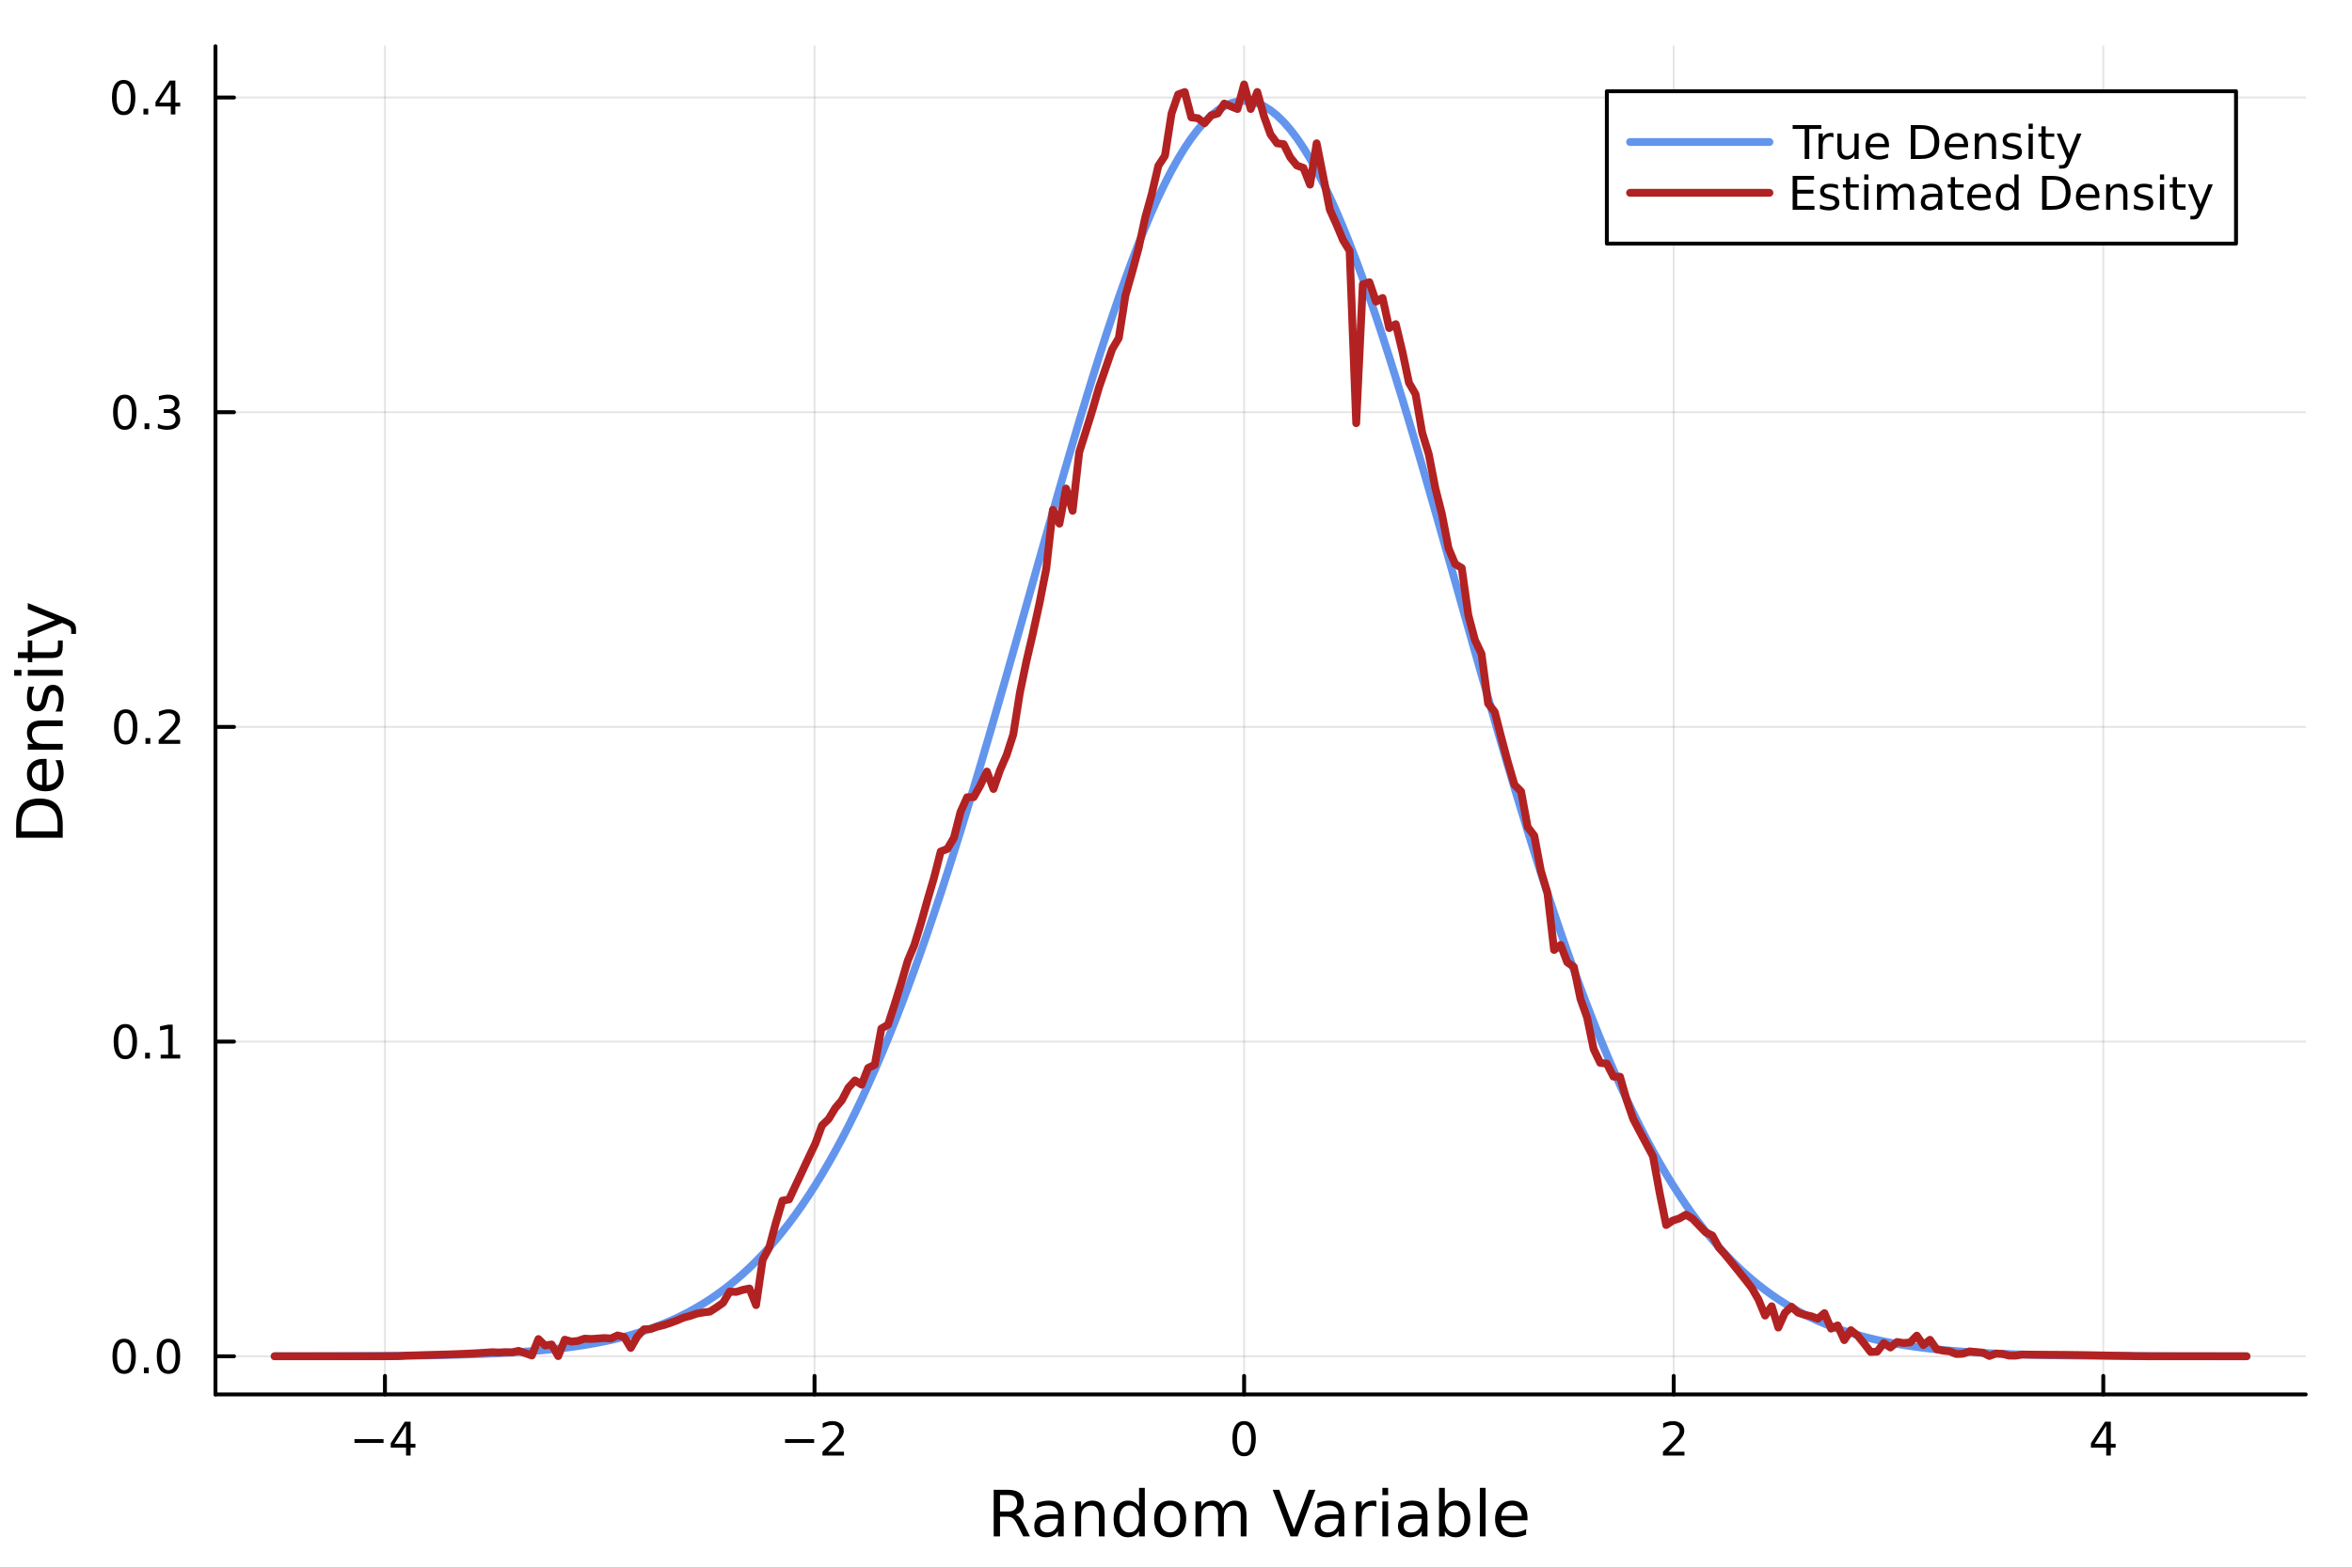 <?xml version="1.0" encoding="utf-8"?>
<svg xmlns="http://www.w3.org/2000/svg" xmlns:xlink="http://www.w3.org/1999/xlink" width="600" height="400" viewBox="0 0 2400 1600">
<rect x="0" y="0" width="2400" height="1600" fill="#333333" stroke="none"/>
<defs>
  <clipPath id="clip450">
    <rect x="0" y="0" width="2400" height="1600"/>
  </clipPath>
</defs>
<path clip-path="url(#clip450)" d="M0 1600 L2400 1600 L2400 0 L0 0  Z" fill="#ffffff" fill-rule="evenodd" fill-opacity="1"/>
<defs>
  <clipPath id="clip451">
    <rect x="480" y="0" width="1681" height="1600"/>
  </clipPath>
</defs>
<path clip-path="url(#clip450)" d="M219.866 1423.18 L2352.76 1423.18 L2352.76 47.244 L219.866 47.244  Z" fill="#ffffff" fill-rule="evenodd" fill-opacity="1"/>
<defs>
  <clipPath id="clip452">
    <rect x="219" y="47" width="2134" height="1377"/>
  </clipPath>
</defs>
<polyline clip-path="url(#clip452)" style="stroke:#000000; stroke-linecap:round; stroke-linejoin:round; stroke-width:2; stroke-opacity:0.1; fill:none" points="392.802,1423.18 392.802,47.244 "/>
<polyline clip-path="url(#clip452)" style="stroke:#000000; stroke-linecap:round; stroke-linejoin:round; stroke-width:2; stroke-opacity:0.1; fill:none" points="831.155,1423.18 831.155,47.244 "/>
<polyline clip-path="url(#clip452)" style="stroke:#000000; stroke-linecap:round; stroke-linejoin:round; stroke-width:2; stroke-opacity:0.1; fill:none" points="1269.51,1423.18 1269.51,47.244 "/>
<polyline clip-path="url(#clip452)" style="stroke:#000000; stroke-linecap:round; stroke-linejoin:round; stroke-width:2; stroke-opacity:0.1; fill:none" points="1707.86,1423.18 1707.86,47.244 "/>
<polyline clip-path="url(#clip452)" style="stroke:#000000; stroke-linecap:round; stroke-linejoin:round; stroke-width:2; stroke-opacity:0.1; fill:none" points="2146.21,1423.18 2146.21,47.244 "/>
<polyline clip-path="url(#clip452)" style="stroke:#000000; stroke-linecap:round; stroke-linejoin:round; stroke-width:2; stroke-opacity:0.1; fill:none" points="219.866,1384.24 2352.76,1384.24 "/>
<polyline clip-path="url(#clip452)" style="stroke:#000000; stroke-linecap:round; stroke-linejoin:round; stroke-width:2; stroke-opacity:0.1; fill:none" points="219.866,1063.06 2352.76,1063.06 "/>
<polyline clip-path="url(#clip452)" style="stroke:#000000; stroke-linecap:round; stroke-linejoin:round; stroke-width:2; stroke-opacity:0.1; fill:none" points="219.866,741.88 2352.76,741.88 "/>
<polyline clip-path="url(#clip452)" style="stroke:#000000; stroke-linecap:round; stroke-linejoin:round; stroke-width:2; stroke-opacity:0.1; fill:none" points="219.866,420.701 2352.76,420.701 "/>
<polyline clip-path="url(#clip452)" style="stroke:#000000; stroke-linecap:round; stroke-linejoin:round; stroke-width:2; stroke-opacity:0.1; fill:none" points="219.866,99.522 2352.76,99.522 "/>
<polyline clip-path="url(#clip450)" style="stroke:#000000; stroke-linecap:round; stroke-linejoin:round; stroke-width:4; stroke-opacity:1; fill:none" points="219.866,1423.18 2352.76,1423.18 "/>
<polyline clip-path="url(#clip450)" style="stroke:#000000; stroke-linecap:round; stroke-linejoin:round; stroke-width:4; stroke-opacity:1; fill:none" points="392.802,1423.18 392.802,1404.28 "/>
<polyline clip-path="url(#clip450)" style="stroke:#000000; stroke-linecap:round; stroke-linejoin:round; stroke-width:4; stroke-opacity:1; fill:none" points="831.155,1423.18 831.155,1404.28 "/>
<polyline clip-path="url(#clip450)" style="stroke:#000000; stroke-linecap:round; stroke-linejoin:round; stroke-width:4; stroke-opacity:1; fill:none" points="1269.51,1423.18 1269.51,1404.28 "/>
<polyline clip-path="url(#clip450)" style="stroke:#000000; stroke-linecap:round; stroke-linejoin:round; stroke-width:4; stroke-opacity:1; fill:none" points="1707.86,1423.18 1707.86,1404.28 "/>
<polyline clip-path="url(#clip450)" style="stroke:#000000; stroke-linecap:round; stroke-linejoin:round; stroke-width:4; stroke-opacity:1; fill:none" points="2146.21,1423.18 2146.21,1404.28 "/>
<path clip-path="url(#clip450)" d="M361.702 1468.75 L391.378 1468.75 L391.378 1472.69 L361.702 1472.69 L361.702 1468.75 Z" fill="#000000" fill-rule="nonzero" fill-opacity="1" /><path clip-path="url(#clip450)" d="M414.318 1455.09 L402.512 1473.54 L414.318 1473.54 L414.318 1455.09 M413.091 1451.02 L418.97 1451.02 L418.97 1473.54 L423.901 1473.54 L423.901 1477.43 L418.97 1477.43 L418.97 1485.58 L414.318 1485.58 L414.318 1477.43 L398.716 1477.43 L398.716 1472.92 L413.091 1451.02 Z" fill="#000000" fill-rule="nonzero" fill-opacity="1" /><path clip-path="url(#clip450)" d="M801.097 1468.75 L830.773 1468.75 L830.773 1472.69 L801.097 1472.69 L801.097 1468.75 Z" fill="#000000" fill-rule="nonzero" fill-opacity="1" /><path clip-path="url(#clip450)" d="M844.893 1481.64 L861.212 1481.64 L861.212 1485.58 L839.268 1485.58 L839.268 1481.64 Q841.93 1478.89 846.513 1474.26 Q851.12 1469.61 852.3 1468.27 Q854.546 1465.74 855.425 1464.01 Q856.328 1462.25 856.328 1460.56 Q856.328 1457.8 854.384 1456.07 Q852.462 1454.33 849.361 1454.33 Q847.161 1454.33 844.708 1455.09 Q842.277 1455.86 839.499 1457.41 L839.499 1452.69 Q842.324 1451.55 844.777 1450.97 Q847.231 1450.39 849.268 1450.39 Q854.638 1450.39 857.833 1453.08 Q861.027 1455.77 861.027 1460.26 Q861.027 1462.39 860.217 1464.31 Q859.43 1466.2 857.323 1468.8 Q856.745 1469.47 853.643 1472.69 Q850.541 1475.88 844.893 1481.64 Z" fill="#000000" fill-rule="nonzero" fill-opacity="1" /><path clip-path="url(#clip450)" d="M1269.51 1454.1 Q1265.9 1454.1 1264.07 1457.66 Q1262.26 1461.2 1262.26 1468.33 Q1262.26 1475.44 1264.07 1479.01 Q1265.9 1482.55 1269.51 1482.55 Q1273.14 1482.55 1274.95 1479.01 Q1276.78 1475.44 1276.78 1468.33 Q1276.78 1461.2 1274.95 1457.66 Q1273.14 1454.1 1269.51 1454.1 M1269.51 1450.39 Q1275.32 1450.39 1278.37 1455 Q1281.45 1459.58 1281.45 1468.33 Q1281.45 1477.06 1278.37 1481.67 Q1275.32 1486.25 1269.51 1486.25 Q1263.7 1486.25 1260.62 1481.67 Q1257.56 1477.06 1257.56 1468.33 Q1257.56 1459.58 1260.62 1455 Q1263.7 1450.39 1269.51 1450.39 Z" fill="#000000" fill-rule="nonzero" fill-opacity="1" /><path clip-path="url(#clip450)" d="M1702.51 1481.64 L1718.83 1481.64 L1718.83 1485.58 L1696.89 1485.58 L1696.89 1481.64 Q1699.55 1478.89 1704.13 1474.26 Q1708.74 1469.61 1709.92 1468.27 Q1712.17 1465.74 1713.05 1464.01 Q1713.95 1462.25 1713.95 1460.56 Q1713.95 1457.8 1712 1456.07 Q1710.08 1454.33 1706.98 1454.33 Q1704.78 1454.33 1702.33 1455.09 Q1699.9 1455.86 1697.12 1457.41 L1697.12 1452.69 Q1699.94 1451.55 1702.4 1450.97 Q1704.85 1450.39 1706.89 1450.39 Q1712.26 1450.39 1715.45 1453.08 Q1718.65 1455.77 1718.65 1460.26 Q1718.65 1462.39 1717.84 1464.31 Q1717.05 1466.2 1714.94 1468.8 Q1714.37 1469.47 1711.26 1472.69 Q1708.16 1475.88 1702.51 1481.64 Z" fill="#000000" fill-rule="nonzero" fill-opacity="1" /><path clip-path="url(#clip450)" d="M2149.22 1455.09 L2137.42 1473.54 L2149.22 1473.54 L2149.22 1455.09 M2148 1451.02 L2153.88 1451.02 L2153.88 1473.54 L2158.81 1473.54 L2158.81 1477.43 L2153.88 1477.43 L2153.88 1485.58 L2149.22 1485.58 L2149.22 1477.43 L2133.62 1477.43 L2133.62 1472.92 L2148 1451.02 Z" fill="#000000" fill-rule="nonzero" fill-opacity="1" /><path clip-path="url(#clip450)" d="M1036.52 1545.76 Q1038.59 1546.46 1040.53 1548.76 Q1042.5 1551.05 1044.48 1555.06 L1051 1568.04 L1044.1 1568.04 L1038.02 1555.85 Q1035.66 1551.08 1033.43 1549.52 Q1031.24 1547.96 1027.42 1547.96 L1020.42 1547.96 L1020.42 1568.04 L1013.99 1568.04 L1013.99 1520.52 L1028.5 1520.52 Q1036.65 1520.52 1040.66 1523.93 Q1044.67 1527.34 1044.67 1534.21 Q1044.67 1538.7 1042.57 1541.66 Q1040.5 1544.62 1036.52 1545.76 M1020.42 1525.81 L1020.42 1542.68 L1028.5 1542.68 Q1033.15 1542.68 1035.5 1540.54 Q1037.89 1538.38 1037.89 1534.21 Q1037.89 1530.04 1035.5 1527.94 Q1033.15 1525.81 1028.5 1525.81 L1020.42 1525.81 Z" fill="#000000" fill-rule="nonzero" fill-opacity="1" /><path clip-path="url(#clip450)" d="M1073.79 1550.12 Q1066.69 1550.12 1063.96 1551.75 Q1061.22 1553.37 1061.22 1557.29 Q1061.22 1560.4 1063.26 1562.25 Q1065.33 1564.07 1068.86 1564.07 Q1073.73 1564.07 1076.66 1560.63 Q1079.62 1557.16 1079.62 1551.43 L1079.62 1550.12 L1073.79 1550.12 M1085.47 1547.71 L1085.47 1568.04 L1079.62 1568.04 L1079.62 1562.63 Q1077.61 1565.88 1074.62 1567.44 Q1071.63 1568.97 1067.3 1568.97 Q1061.82 1568.97 1058.58 1565.91 Q1055.36 1562.82 1055.36 1557.67 Q1055.36 1551.65 1059.37 1548.6 Q1063.42 1545.54 1071.4 1545.54 L1079.62 1545.54 L1079.62 1544.97 Q1079.62 1540.93 1076.94 1538.73 Q1074.3 1536.5 1069.5 1536.5 Q1066.44 1536.5 1063.54 1537.23 Q1060.65 1537.97 1057.97 1539.43 L1057.97 1534.02 Q1061.19 1532.78 1064.21 1532.17 Q1067.24 1531.54 1070.1 1531.54 Q1077.83 1531.54 1081.65 1535.55 Q1085.47 1539.56 1085.47 1547.71 Z" fill="#000000" fill-rule="nonzero" fill-opacity="1" /><path clip-path="url(#clip450)" d="M1127.17 1546.53 L1127.17 1568.04 L1121.31 1568.04 L1121.31 1546.72 Q1121.31 1541.66 1119.34 1539.14 Q1117.37 1536.63 1113.42 1536.63 Q1108.68 1536.63 1105.94 1539.65 Q1103.2 1542.68 1103.2 1547.9 L1103.2 1568.04 L1097.31 1568.04 L1097.31 1532.4 L1103.2 1532.4 L1103.2 1537.93 Q1105.3 1534.72 1108.13 1533.13 Q1111 1531.54 1114.72 1531.54 Q1120.87 1531.54 1124.02 1535.36 Q1127.17 1539.14 1127.17 1546.53 Z" fill="#000000" fill-rule="nonzero" fill-opacity="1" /><path clip-path="url(#clip450)" d="M1162.31 1537.81 L1162.31 1518.52 L1168.16 1518.52 L1168.16 1568.04 L1162.31 1568.04 L1162.31 1562.7 Q1160.46 1565.88 1157.63 1567.44 Q1154.83 1568.97 1150.88 1568.97 Q1144.42 1568.97 1140.35 1563.81 Q1136.3 1558.65 1136.3 1550.25 Q1136.3 1541.85 1140.35 1536.69 Q1144.42 1531.54 1150.88 1531.54 Q1154.83 1531.54 1157.63 1533.1 Q1160.46 1534.62 1162.31 1537.81 M1142.35 1550.25 Q1142.35 1556.71 1144.99 1560.4 Q1147.67 1564.07 1152.31 1564.07 Q1156.96 1564.07 1159.63 1560.4 Q1162.31 1556.71 1162.31 1550.25 Q1162.31 1543.79 1159.63 1540.13 Q1156.96 1536.44 1152.31 1536.44 Q1147.67 1536.44 1144.99 1540.13 Q1142.35 1543.79 1142.35 1550.25 Z" fill="#000000" fill-rule="nonzero" fill-opacity="1" /><path clip-path="url(#clip450)" d="M1194.04 1536.5 Q1189.33 1536.5 1186.59 1540.19 Q1183.86 1543.85 1183.86 1550.25 Q1183.86 1556.65 1186.56 1560.34 Q1189.3 1564 1194.04 1564 Q1198.72 1564 1201.46 1560.31 Q1204.19 1556.62 1204.19 1550.25 Q1204.19 1543.92 1201.46 1540.23 Q1198.72 1536.5 1194.04 1536.5 M1194.04 1531.54 Q1201.68 1531.54 1206.04 1536.5 Q1210.4 1541.47 1210.4 1550.25 Q1210.4 1559 1206.04 1564 Q1201.68 1568.97 1194.04 1568.97 Q1186.37 1568.97 1182.01 1564 Q1177.68 1559 1177.68 1550.25 Q1177.68 1541.47 1182.01 1536.5 Q1186.37 1531.54 1194.04 1531.54 Z" fill="#000000" fill-rule="nonzero" fill-opacity="1" /><path clip-path="url(#clip450)" d="M1247.86 1539.24 Q1250.06 1535.29 1253.11 1533.41 Q1256.17 1531.54 1260.31 1531.54 Q1265.88 1531.54 1268.9 1535.45 Q1271.92 1539.33 1271.92 1546.53 L1271.92 1568.04 L1266.04 1568.04 L1266.04 1546.72 Q1266.04 1541.59 1264.22 1539.11 Q1262.41 1536.63 1258.68 1536.63 Q1254.13 1536.63 1251.49 1539.65 Q1248.85 1542.68 1248.85 1547.9 L1248.85 1568.04 L1242.96 1568.04 L1242.96 1546.72 Q1242.96 1541.56 1241.15 1539.11 Q1239.33 1536.63 1235.54 1536.63 Q1231.06 1536.63 1228.41 1539.68 Q1225.77 1542.71 1225.77 1547.9 L1225.77 1568.04 L1219.88 1568.04 L1219.88 1532.4 L1225.77 1532.4 L1225.77 1537.93 Q1227.78 1534.66 1230.58 1533.1 Q1233.38 1531.54 1237.23 1531.54 Q1241.11 1531.54 1243.82 1533.51 Q1246.56 1535.48 1247.86 1539.24 Z" fill="#000000" fill-rule="nonzero" fill-opacity="1" /><path clip-path="url(#clip450)" d="M1316.83 1568.04 L1298.69 1520.52 L1305.41 1520.52 L1320.46 1560.53 L1335.55 1520.52 L1342.23 1520.52 L1324.12 1568.04 L1316.83 1568.04 Z" fill="#000000" fill-rule="nonzero" fill-opacity="1" /><path clip-path="url(#clip450)" d="M1360.06 1550.12 Q1352.96 1550.12 1350.22 1551.75 Q1347.49 1553.37 1347.49 1557.29 Q1347.49 1560.4 1349.52 1562.25 Q1351.59 1564.07 1355.12 1564.07 Q1359.99 1564.07 1362.92 1560.63 Q1365.88 1557.16 1365.88 1551.43 L1365.88 1550.12 L1360.06 1550.12 M1371.74 1547.71 L1371.74 1568.04 L1365.88 1568.04 L1365.88 1562.63 Q1363.88 1565.88 1360.89 1567.44 Q1357.89 1568.97 1353.56 1568.97 Q1348.09 1568.97 1344.84 1565.91 Q1341.63 1562.82 1341.63 1557.67 Q1341.63 1551.65 1345.64 1548.6 Q1349.68 1545.54 1357.67 1545.54 L1365.88 1545.54 L1365.88 1544.97 Q1365.88 1540.93 1363.21 1538.73 Q1360.57 1536.5 1355.76 1536.5 Q1352.71 1536.5 1349.81 1537.23 Q1346.91 1537.97 1344.24 1539.43 L1344.24 1534.02 Q1347.45 1532.78 1350.48 1532.17 Q1353.5 1531.54 1356.37 1531.54 Q1364.1 1531.54 1367.92 1535.55 Q1371.74 1539.56 1371.74 1547.71 Z" fill="#000000" fill-rule="nonzero" fill-opacity="1" /><path clip-path="url(#clip450)" d="M1404.46 1537.87 Q1403.47 1537.3 1402.29 1537.04 Q1401.15 1536.76 1399.75 1536.76 Q1394.78 1536.76 1392.11 1540 Q1389.47 1543.22 1389.47 1549.27 L1389.47 1568.04 L1383.58 1568.04 L1383.58 1532.4 L1389.47 1532.4 L1389.47 1537.93 Q1391.31 1534.69 1394.27 1533.13 Q1397.23 1531.54 1401.47 1531.54 Q1402.07 1531.54 1402.8 1531.63 Q1403.54 1531.7 1404.43 1531.85 L1404.46 1537.87 Z" fill="#000000" fill-rule="nonzero" fill-opacity="1" /><path clip-path="url(#clip450)" d="M1410.6 1532.4 L1416.46 1532.4 L1416.46 1568.04 L1410.6 1568.04 L1410.6 1532.4 M1410.6 1518.52 L1416.46 1518.52 L1416.46 1525.93 L1410.6 1525.93 L1410.6 1518.52 Z" fill="#000000" fill-rule="nonzero" fill-opacity="1" /><path clip-path="url(#clip450)" d="M1444.91 1550.12 Q1437.81 1550.12 1435.08 1551.75 Q1432.34 1553.37 1432.34 1557.29 Q1432.34 1560.4 1434.38 1562.25 Q1436.45 1564.07 1439.98 1564.07 Q1444.85 1564.07 1447.78 1560.63 Q1450.74 1557.16 1450.74 1551.43 L1450.74 1550.12 L1444.91 1550.12 M1456.59 1547.71 L1456.59 1568.04 L1450.74 1568.04 L1450.74 1562.63 Q1448.73 1565.88 1445.74 1567.44 Q1442.75 1568.97 1438.42 1568.97 Q1432.95 1568.97 1429.7 1565.91 Q1426.48 1562.82 1426.48 1557.67 Q1426.48 1551.65 1430.49 1548.6 Q1434.54 1545.54 1442.53 1545.54 L1450.74 1545.54 L1450.74 1544.97 Q1450.74 1540.93 1448.06 1538.73 Q1445.42 1536.5 1440.62 1536.5 Q1437.56 1536.5 1434.66 1537.23 Q1431.77 1537.97 1429.09 1539.43 L1429.09 1534.02 Q1432.31 1532.78 1435.33 1532.17 Q1438.36 1531.54 1441.22 1531.54 Q1448.95 1531.54 1452.77 1535.55 Q1456.59 1539.56 1456.59 1547.71 Z" fill="#000000" fill-rule="nonzero" fill-opacity="1" /><path clip-path="url(#clip450)" d="M1494.25 1550.25 Q1494.25 1543.79 1491.57 1540.13 Q1488.93 1536.44 1484.28 1536.44 Q1479.64 1536.44 1476.96 1540.13 Q1474.32 1543.79 1474.32 1550.25 Q1474.32 1556.71 1476.96 1560.4 Q1479.64 1564.07 1484.28 1564.07 Q1488.93 1564.07 1491.57 1560.4 Q1494.25 1556.71 1494.25 1550.25 M1474.32 1537.81 Q1476.17 1534.62 1478.97 1533.1 Q1481.8 1531.54 1485.72 1531.54 Q1492.21 1531.54 1496.25 1536.69 Q1500.33 1541.85 1500.33 1550.25 Q1500.33 1558.65 1496.25 1563.81 Q1492.21 1568.97 1485.72 1568.97 Q1481.8 1568.97 1478.97 1567.44 Q1476.17 1565.88 1474.32 1562.7 L1474.32 1568.04 L1468.43 1568.04 L1468.43 1518.52 L1474.32 1518.52 L1474.32 1537.81 Z" fill="#000000" fill-rule="nonzero" fill-opacity="1" /><path clip-path="url(#clip450)" d="M1510.03 1518.52 L1515.89 1518.52 L1515.89 1568.04 L1510.03 1568.04 L1510.03 1518.52 Z" fill="#000000" fill-rule="nonzero" fill-opacity="1" /><path clip-path="url(#clip450)" d="M1558.64 1548.76 L1558.64 1551.62 L1531.71 1551.62 Q1532.09 1557.67 1535.34 1560.85 Q1538.62 1564 1544.44 1564 Q1547.81 1564 1550.97 1563.17 Q1554.15 1562.35 1557.27 1560.69 L1557.27 1566.23 Q1554.12 1567.57 1550.81 1568.27 Q1547.5 1568.97 1544.09 1568.97 Q1535.56 1568.97 1530.56 1564 Q1525.6 1559.04 1525.6 1550.57 Q1525.6 1541.82 1530.31 1536.69 Q1535.05 1531.54 1543.07 1531.54 Q1550.27 1531.54 1554.43 1536.18 Q1558.64 1540.8 1558.64 1548.76 M1552.78 1547.04 Q1552.72 1542.23 1550.07 1539.37 Q1547.46 1536.5 1543.14 1536.5 Q1538.23 1536.5 1535.27 1539.27 Q1532.35 1542.04 1531.9 1547.07 L1552.78 1547.04 Z" fill="#000000" fill-rule="nonzero" fill-opacity="1" /><polyline clip-path="url(#clip450)" style="stroke:#000000; stroke-linecap:round; stroke-linejoin:round; stroke-width:4; stroke-opacity:1; fill:none" points="219.866,1423.18 219.866,47.244 "/>
<polyline clip-path="url(#clip450)" style="stroke:#000000; stroke-linecap:round; stroke-linejoin:round; stroke-width:4; stroke-opacity:1; fill:none" points="219.866,1384.24 238.764,1384.24 "/>
<polyline clip-path="url(#clip450)" style="stroke:#000000; stroke-linecap:round; stroke-linejoin:round; stroke-width:4; stroke-opacity:1; fill:none" points="219.866,1063.06 238.764,1063.06 "/>
<polyline clip-path="url(#clip450)" style="stroke:#000000; stroke-linecap:round; stroke-linejoin:round; stroke-width:4; stroke-opacity:1; fill:none" points="219.866,741.88 238.764,741.88 "/>
<polyline clip-path="url(#clip450)" style="stroke:#000000; stroke-linecap:round; stroke-linejoin:round; stroke-width:4; stroke-opacity:1; fill:none" points="219.866,420.701 238.764,420.701 "/>
<polyline clip-path="url(#clip450)" style="stroke:#000000; stroke-linecap:round; stroke-linejoin:round; stroke-width:4; stroke-opacity:1; fill:none" points="219.866,99.522 238.764,99.522 "/>
<path clip-path="url(#clip450)" d="M126.691 1370.04 Q123.08 1370.04 121.251 1373.6 Q119.445 1377.14 119.445 1384.27 Q119.445 1391.38 121.251 1394.94 Q123.08 1398.49 126.691 1398.49 Q130.325 1398.49 132.13 1394.94 Q133.959 1391.38 133.959 1384.27 Q133.959 1377.14 132.13 1373.6 Q130.325 1370.04 126.691 1370.04 M126.691 1366.33 Q132.501 1366.33 135.556 1370.94 Q138.635 1375.52 138.635 1384.27 Q138.635 1393 135.556 1397.61 Q132.501 1402.19 126.691 1402.19 Q120.88 1402.19 117.802 1397.61 Q114.746 1393 114.746 1384.27 Q114.746 1375.52 117.802 1370.94 Q120.88 1366.33 126.691 1366.33 Z" fill="#000000" fill-rule="nonzero" fill-opacity="1" /><path clip-path="url(#clip450)" d="M146.853 1395.64 L151.737 1395.64 L151.737 1401.52 L146.853 1401.52 L146.853 1395.64 Z" fill="#000000" fill-rule="nonzero" fill-opacity="1" /><path clip-path="url(#clip450)" d="M171.922 1370.04 Q168.311 1370.04 166.482 1373.6 Q164.677 1377.14 164.677 1384.27 Q164.677 1391.38 166.482 1394.94 Q168.311 1398.49 171.922 1398.49 Q175.556 1398.49 177.362 1394.94 Q179.19 1391.38 179.19 1384.27 Q179.19 1377.14 177.362 1373.6 Q175.556 1370.04 171.922 1370.04 M171.922 1366.33 Q177.732 1366.33 180.788 1370.94 Q183.866 1375.52 183.866 1384.27 Q183.866 1393 180.788 1397.61 Q177.732 1402.19 171.922 1402.19 Q166.112 1402.19 163.033 1397.61 Q159.978 1393 159.978 1384.27 Q159.978 1375.52 163.033 1370.94 Q166.112 1366.33 171.922 1366.33 Z" fill="#000000" fill-rule="nonzero" fill-opacity="1" /><path clip-path="url(#clip450)" d="M127.917 1048.86 Q124.306 1048.86 122.478 1052.42 Q120.672 1055.96 120.672 1063.09 Q120.672 1070.2 122.478 1073.77 Q124.306 1077.31 127.917 1077.31 Q131.552 1077.31 133.357 1073.77 Q135.186 1070.2 135.186 1063.09 Q135.186 1055.96 133.357 1052.42 Q131.552 1048.86 127.917 1048.86 M127.917 1045.15 Q133.728 1045.15 136.783 1049.76 Q139.862 1054.34 139.862 1063.09 Q139.862 1071.82 136.783 1076.43 Q133.728 1081.01 127.917 1081.01 Q122.107 1081.01 119.029 1076.43 Q115.973 1071.82 115.973 1063.09 Q115.973 1054.34 119.029 1049.76 Q122.107 1045.15 127.917 1045.15 Z" fill="#000000" fill-rule="nonzero" fill-opacity="1" /><path clip-path="url(#clip450)" d="M148.079 1074.46 L152.964 1074.46 L152.964 1080.34 L148.079 1080.34 L148.079 1074.46 Z" fill="#000000" fill-rule="nonzero" fill-opacity="1" /><path clip-path="url(#clip450)" d="M163.959 1076.4 L171.598 1076.4 L171.598 1050.04 L163.288 1051.71 L163.288 1047.45 L171.552 1045.78 L176.227 1045.78 L176.227 1076.4 L183.866 1076.4 L183.866 1080.34 L163.959 1080.34 L163.959 1076.4 Z" fill="#000000" fill-rule="nonzero" fill-opacity="1" /><path clip-path="url(#clip450)" d="M128.288 727.679 Q124.677 727.679 122.848 731.244 Q121.043 734.785 121.043 741.915 Q121.043 749.021 122.848 752.586 Q124.677 756.128 128.288 756.128 Q131.922 756.128 133.728 752.586 Q135.556 749.021 135.556 741.915 Q135.556 734.785 133.728 731.244 Q131.922 727.679 128.288 727.679 M128.288 723.975 Q134.098 723.975 137.154 728.582 Q140.232 733.165 140.232 741.915 Q140.232 750.642 137.154 755.248 Q134.098 759.831 128.288 759.831 Q122.478 759.831 119.399 755.248 Q116.343 750.642 116.343 741.915 Q116.343 733.165 119.399 728.582 Q122.478 723.975 128.288 723.975 Z" fill="#000000" fill-rule="nonzero" fill-opacity="1" /><path clip-path="url(#clip450)" d="M148.45 753.281 L153.334 753.281 L153.334 759.16 L148.45 759.16 L148.45 753.281 Z" fill="#000000" fill-rule="nonzero" fill-opacity="1" /><path clip-path="url(#clip450)" d="M167.547 755.225 L183.866 755.225 L183.866 759.16 L161.922 759.16 L161.922 755.225 Q164.584 752.47 169.167 747.841 Q173.774 743.188 174.954 741.845 Q177.2 739.322 178.079 737.586 Q178.982 735.827 178.982 734.137 Q178.982 731.383 177.038 729.646 Q175.116 727.91 172.014 727.91 Q169.815 727.91 167.362 728.674 Q164.931 729.438 162.153 730.989 L162.153 726.267 Q164.977 725.133 167.431 724.554 Q169.885 723.975 171.922 723.975 Q177.292 723.975 180.487 726.66 Q183.681 729.346 183.681 733.836 Q183.681 735.966 182.871 737.887 Q182.084 739.785 179.977 742.378 Q179.399 743.049 176.297 746.267 Q173.195 749.461 167.547 755.225 Z" fill="#000000" fill-rule="nonzero" fill-opacity="1" /><path clip-path="url(#clip450)" d="M127.339 406.5 Q123.728 406.5 121.899 410.065 Q120.093 413.606 120.093 420.736 Q120.093 427.842 121.899 431.407 Q123.728 434.949 127.339 434.949 Q130.973 434.949 132.779 431.407 Q134.607 427.842 134.607 420.736 Q134.607 413.606 132.779 410.065 Q130.973 406.5 127.339 406.5 M127.339 402.796 Q133.149 402.796 136.204 407.403 Q139.283 411.986 139.283 420.736 Q139.283 429.463 136.204 434.069 Q133.149 438.652 127.339 438.652 Q121.529 438.652 118.45 434.069 Q115.394 429.463 115.394 420.736 Q115.394 411.986 118.45 407.403 Q121.529 402.796 127.339 402.796 Z" fill="#000000" fill-rule="nonzero" fill-opacity="1" /><path clip-path="url(#clip450)" d="M147.501 432.102 L152.385 432.102 L152.385 437.981 L147.501 437.981 L147.501 432.102 Z" fill="#000000" fill-rule="nonzero" fill-opacity="1" /><path clip-path="url(#clip450)" d="M176.737 419.347 Q180.093 420.065 181.968 422.333 Q183.866 424.602 183.866 427.935 Q183.866 433.051 180.348 435.852 Q176.829 438.652 170.348 438.652 Q168.172 438.652 165.857 438.213 Q163.565 437.796 161.112 436.939 L161.112 432.426 Q163.056 433.56 165.371 434.139 Q167.686 434.717 170.209 434.717 Q174.607 434.717 176.899 432.981 Q179.214 431.245 179.214 427.935 Q179.214 424.879 177.061 423.166 Q174.931 421.43 171.112 421.43 L167.084 421.43 L167.084 417.588 L171.297 417.588 Q174.746 417.588 176.575 416.222 Q178.403 414.833 178.403 412.241 Q178.403 409.579 176.505 408.166 Q174.63 406.731 171.112 406.731 Q169.19 406.731 166.991 407.148 Q164.792 407.565 162.153 408.444 L162.153 404.278 Q164.815 403.537 167.13 403.167 Q169.468 402.796 171.528 402.796 Q176.852 402.796 179.954 405.227 Q183.056 407.634 183.056 411.754 Q183.056 414.625 181.413 416.616 Q179.769 418.583 176.737 419.347 Z" fill="#000000" fill-rule="nonzero" fill-opacity="1" /><path clip-path="url(#clip450)" d="M126.205 85.321 Q122.593 85.321 120.765 88.886 Q118.959 92.427 118.959 99.557 Q118.959 106.663 120.765 110.228 Q122.593 113.77 126.205 113.77 Q129.839 113.77 131.644 110.228 Q133.473 106.663 133.473 99.557 Q133.473 92.427 131.644 88.886 Q129.839 85.321 126.205 85.321 M126.205 81.617 Q132.015 81.617 135.07 86.224 Q138.149 90.807 138.149 99.557 Q138.149 108.284 135.07 112.89 Q132.015 117.473 126.205 117.473 Q120.394 117.473 117.316 112.89 Q114.26 108.284 114.26 99.557 Q114.26 90.807 117.316 86.224 Q120.394 81.617 126.205 81.617 Z" fill="#000000" fill-rule="nonzero" fill-opacity="1" /><path clip-path="url(#clip450)" d="M146.366 110.923 L151.251 110.923 L151.251 116.802 L146.366 116.802 L146.366 110.923 Z" fill="#000000" fill-rule="nonzero" fill-opacity="1" /><path clip-path="url(#clip450)" d="M174.283 86.316 L162.477 104.765 L174.283 104.765 L174.283 86.316 M173.056 82.242 L178.936 82.242 L178.936 104.765 L183.866 104.765 L183.866 108.654 L178.936 108.654 L178.936 116.802 L174.283 116.802 L174.283 108.654 L158.681 108.654 L158.681 104.14 L173.056 82.242 Z" fill="#000000" fill-rule="nonzero" fill-opacity="1" /><path clip-path="url(#clip450)" d="M21.768 848.522 L58.721 848.522 L58.721 840.755 Q58.721 830.92 54.265 826.369 Q49.809 821.786 40.196 821.786 Q30.648 821.786 26.224 826.369 Q21.768 830.92 21.768 840.755 L21.768 848.522 M16.484 854.951 L16.484 841.742 Q16.484 827.928 22.245 821.467 Q27.974 815.006 40.196 815.006 Q52.482 815.006 58.243 821.499 Q64.004 827.992 64.004 841.742 L64.004 854.951 L16.484 854.951 Z" fill="#000000" fill-rule="nonzero" fill-opacity="1" /><path clip-path="url(#clip450)" d="M44.716 774.52 L47.581 774.52 L47.581 801.447 Q53.628 801.065 56.811 797.819 Q59.962 794.54 59.962 788.716 Q59.962 785.342 59.134 782.191 Q58.307 779.008 56.652 775.889 L62.19 775.889 Q63.527 779.04 64.227 782.35 Q64.927 785.66 64.927 789.066 Q64.927 797.596 59.962 802.593 Q54.997 807.558 46.53 807.558 Q37.777 807.558 32.653 802.848 Q27.497 798.105 27.497 790.084 Q27.497 782.891 32.144 778.722 Q36.759 774.52 44.716 774.52 M42.997 780.377 Q38.191 780.44 35.327 783.082 Q32.462 785.692 32.462 790.021 Q32.462 794.922 35.231 797.882 Q38 800.811 43.029 801.256 L42.997 780.377 Z" fill="#000000" fill-rule="nonzero" fill-opacity="1" /><path clip-path="url(#clip450)" d="M42.488 735.276 L64.004 735.276 L64.004 741.132 L42.679 741.132 Q37.618 741.132 35.104 743.105 Q32.589 745.079 32.589 749.026 Q32.589 753.768 35.613 756.505 Q38.637 759.243 43.857 759.243 L64.004 759.243 L64.004 765.131 L28.356 765.131 L28.356 759.243 L33.894 759.243 Q30.68 757.142 29.088 754.309 Q27.497 751.445 27.497 747.721 Q27.497 741.578 31.316 738.427 Q35.104 735.276 42.488 735.276 Z" fill="#000000" fill-rule="nonzero" fill-opacity="1" /><path clip-path="url(#clip450)" d="M29.407 700.869 L34.945 700.869 Q33.672 703.352 33.035 706.025 Q32.398 708.699 32.398 711.563 Q32.398 715.924 33.735 718.12 Q35.072 720.284 37.746 720.284 Q39.783 720.284 40.96 718.725 Q42.106 717.165 43.157 712.455 L43.602 710.449 Q44.939 704.211 47.39 701.601 Q49.809 698.959 54.169 698.959 Q59.134 698.959 62.031 702.906 Q64.927 706.821 64.927 713.696 Q64.927 716.56 64.354 719.68 Q63.813 722.767 62.699 726.204 L56.652 726.204 Q58.339 722.958 59.198 719.807 Q60.026 716.656 60.026 713.569 Q60.026 709.431 58.625 707.203 Q57.193 704.975 54.615 704.975 Q52.228 704.975 50.955 706.598 Q49.681 708.19 48.504 713.632 L48.026 715.669 Q46.88 721.112 44.525 723.531 Q42.138 725.95 38 725.95 Q32.971 725.95 30.234 722.385 Q27.497 718.82 27.497 712.264 Q27.497 709.017 27.974 706.153 Q28.452 703.288 29.407 700.869 Z" fill="#000000" fill-rule="nonzero" fill-opacity="1" /><path clip-path="url(#clip450)" d="M28.356 689.634 L28.356 683.777 L64.004 683.777 L64.004 689.634 L28.356 689.634 M14.479 689.634 L14.479 683.777 L21.895 683.777 L21.895 689.634 L14.479 689.634 Z" fill="#000000" fill-rule="nonzero" fill-opacity="1" /><path clip-path="url(#clip450)" d="M18.235 665.73 L28.356 665.73 L28.356 653.667 L32.908 653.667 L32.908 665.73 L52.259 665.73 Q56.62 665.73 57.861 664.553 Q59.103 663.343 59.103 659.683 L59.103 653.667 L64.004 653.667 L64.004 659.683 Q64.004 666.462 61.49 669.04 Q58.943 671.619 52.259 671.619 L32.908 671.619 L32.908 675.915 L28.356 675.915 L28.356 671.619 L18.235 671.619 L18.235 665.73 Z" fill="#000000" fill-rule="nonzero" fill-opacity="1" /><path clip-path="url(#clip450)" d="M67.314 631.133 Q73.68 633.615 75.622 635.971 Q77.563 638.326 77.563 642.273 L77.563 646.951 L72.662 646.951 L72.662 643.514 Q72.662 641.095 71.516 639.758 Q70.37 638.421 66.105 636.798 L63.431 635.748 L28.356 650.166 L28.356 643.96 L56.238 632.82 L28.356 621.68 L28.356 615.473 L67.314 631.133 Z" fill="#000000" fill-rule="nonzero" fill-opacity="1" /><polyline clip-path="url(#clip452)" style="stroke:#6495ed; stroke-linecap:round; stroke-linejoin:round; stroke-width:8; stroke-opacity:1; fill:none" points="280.231,1384.19 286.961,1384.18 293.69,1384.17 300.42,1384.17 307.15,1384.15 313.879,1384.14 320.609,1384.13 327.338,1384.11 334.068,1384.1 340.798,1384.08 347.527,1384.05 354.257,1384.03 360.987,1384 367.716,1383.97 374.446,1383.93 381.176,1383.89 387.905,1383.85 394.635,1383.79 401.364,1383.74 408.094,1383.67 414.824,1383.6 421.553,1383.52 428.283,1383.43 435.013,1383.33 441.742,1383.21 448.472,1383.09 455.202,1382.95 461.931,1382.79 468.661,1382.62 475.39,1382.43 482.12,1382.22 488.85,1381.98 495.579,1381.73 502.309,1381.44 509.039,1381.12 515.768,1380.77 522.498,1380.39 529.227,1379.97 535.957,1379.5 542.687,1378.99 549.416,1378.43 556.146,1377.82 562.876,1377.15 569.605,1376.42 576.335,1375.61 583.065,1374.74 589.794,1373.79 596.524,1372.75 603.253,1371.62 609.983,1370.39 616.713,1369.05 623.442,1367.61 630.172,1366.04 636.902,1364.35 643.631,1362.51 650.361,1360.53 657.09,1358.4 663.82,1356.1 670.55,1353.62 677.279,1350.95 684.009,1348.09 690.739,1345.02 697.468,1341.73 704.198,1338.2 710.928,1334.43 717.657,1330.4 724.387,1326.11 731.116,1321.52 737.846,1316.64 744.576,1311.45 751.305,1305.93 758.035,1300.07 764.765,1293.86 771.494,1287.29 778.224,1280.33 784.953,1272.98 791.683,1265.22 798.413,1257.04 805.142,1248.43 811.872,1239.37 818.602,1229.85 825.331,1219.86 832.061,1209.39 838.791,1198.43 845.52,1186.97 852.25,1174.99 858.979,1162.5 865.709,1149.49 872.439,1135.94 879.168,1121.86 885.898,1107.25 892.628,1092.09 899.357,1076.4 906.087,1060.17 912.816,1043.4 919.546,1026.11 926.276,1008.29 933.005,989.956 939.735,971.119 946.465,951.79 953.194,931.983 959.924,911.715 966.654,891.004 973.383,869.87 980.113,848.336 986.842,826.426 993.572,804.168 1000.3,781.591 1007.03,758.724 1013.76,735.602 1020.49,712.258 1027.22,688.731 1033.95,665.058 1040.68,641.28 1047.41,617.439 1054.14,593.579 1060.87,569.745 1067.6,545.983 1074.33,522.341 1081.06,498.866 1087.79,475.61 1094.52,452.621 1101.25,429.951 1107.98,407.65 1114.71,385.77 1121.44,364.362 1128.16,343.476 1134.89,323.163 1141.62,303.473 1148.35,284.455 1155.08,266.157 1161.81,248.626 1168.54,231.906 1175.27,216.043 1182,201.077 1188.73,187.048 1195.46,173.994 1202.19,161.951 1208.92,150.952 1215.65,141.026 1222.38,132.201 1229.11,124.501 1235.84,117.949 1242.57,112.561 1249.3,108.355 1256.03,105.34 1262.76,103.527 1269.49,102.919 1276.22,103.519 1282.95,105.326 1289.68,108.332 1296.41,112.532 1303.14,117.912 1309.86,124.457 1316.59,132.15 1323.32,140.968 1330.05,150.887 1336.78,161.88 1343.51,173.917 1350.24,186.964 1356.97,200.987 1363.7,215.948 1370.43,231.806 1377.16,248.52 1383.89,266.047 1390.62,284.34 1397.35,303.354 1404.08,323.04 1410.81,343.349 1417.54,364.231 1424.27,385.637 1431,407.514 1437.73,429.813 1444.46,452.481 1451.19,475.468 1457.92,498.723 1464.65,522.196 1471.38,545.837 1478.11,569.599 1484.84,593.433 1491.56,617.293 1498.29,641.134 1505.02,664.912 1511.75,688.586 1518.48,712.114 1525.21,735.459 1531.94,758.582 1538.67,781.451 1545.4,804.03 1552.13,826.29 1558.86,848.202 1565.59,869.738 1572.32,890.875 1579.05,911.589 1585.78,931.86 1592.51,951.669 1599.24,971.001 1605.97,989.841 1612.7,1008.18 1619.43,1026 1626.16,1043.3 1632.89,1060.06 1639.62,1076.3 1646.35,1092 1653.08,1107.15 1659.81,1121.77 1666.54,1135.86 1673.26,1149.4 1679.99,1162.42 1686.72,1174.92 1693.45,1186.89 1700.18,1198.36 1706.91,1209.33 1713.64,1219.8 1720.37,1229.79 1727.1,1239.31 1733.83,1248.38 1740.56,1256.99 1747.29,1265.17 1754.02,1272.94 1760.75,1280.29 1767.48,1287.25 1774.21,1293.83 1780.94,1300.04 1787.67,1305.9 1794.4,1311.41 1801.13,1316.61 1807.86,1321.49 1814.59,1326.08 1821.32,1330.38 1828.05,1334.41 1834.78,1338.18 1841.51,1341.71 1848.24,1345 1854.97,1348.07 1861.69,1350.94 1868.42,1353.6 1875.15,1356.08 1881.88,1358.38 1888.61,1360.52 1895.34,1362.5 1902.07,1364.34 1908.8,1366.03 1915.53,1367.6 1922.26,1369.05 1928.99,1370.38 1935.72,1371.61 1942.45,1372.74 1949.18,1373.78 1955.91,1374.73 1962.64,1375.61 1969.37,1376.41 1976.1,1377.15 1982.83,1377.82 1989.56,1378.43 1996.29,1378.99 2003.02,1379.5 2009.75,1379.97 2016.48,1380.39 2023.21,1380.77 2029.94,1381.12 2036.67,1381.44 2043.39,1381.72 2050.12,1381.98 2056.85,1382.22 2063.58,1382.43 2070.31,1382.62 2077.04,1382.79 2083.77,1382.95 2090.5,1383.09 2097.23,1383.21 2103.96,1383.33 2110.69,1383.43 2117.42,1383.52 2124.15,1383.6 2130.88,1383.67 2137.61,1383.74 2144.34,1383.79 2151.07,1383.84 2157.8,1383.89 2164.53,1383.93 2171.26,1383.97 2177.99,1384 2184.72,1384.03 2191.45,1384.05 2198.18,1384.08 2204.91,1384.1 2211.64,1384.11 2218.37,1384.13 2225.09,1384.14 2231.82,1384.15 2238.55,1384.17 2245.28,1384.17 2252.01,1384.18 2258.74,1384.19 2265.47,1384.2 2272.2,1384.2 2278.93,1384.21 2285.66,1384.21 2292.39,1384.21 "/>
<polyline clip-path="url(#clip452)" style="stroke:#b22222; stroke-linecap:round; stroke-linejoin:round; stroke-width:8; stroke-opacity:1; fill:none" points="280.231,1384.24 286.961,1384.24 293.69,1384.24 300.42,1384.24 307.15,1384.24 313.879,1384.24 320.609,1384.24 327.338,1384.24 334.068,1384.24 340.798,1384.24 347.527,1384.24 354.257,1384.24 360.987,1384.24 367.716,1384.23 374.446,1384.23 381.176,1384.22 387.905,1384.21 394.635,1384.18 401.364,1384.13 408.094,1384.04 414.824,1383.54 421.553,1383.38 428.283,1383.21 435.013,1383.02 441.742,1382.83 448.472,1382.63 455.202,1382.42 461.931,1382.19 468.661,1381.94 475.39,1381.66 482.12,1381.34 488.85,1380.97 495.579,1380.54 502.309,1380.09 509.039,1380.38 515.768,1380.01 522.498,1380.22 529.227,1378.7 535.957,1381.05 542.687,1383.41 549.416,1366.64 556.146,1373.24 562.876,1372.19 569.605,1384.07 576.335,1367.3 583.065,1369.29 589.794,1368.53 596.524,1366.22 603.253,1366.59 609.983,1366.12 616.713,1365.64 623.442,1366.05 630.172,1362.94 636.902,1364.63 643.631,1375.71 650.361,1364.02 657.09,1356.73 663.82,1356.44 670.55,1354.04 677.279,1352.42 684.009,1350.16 690.739,1347.67 697.468,1344.81 704.198,1343.04 710.928,1340.69 717.657,1339.49 724.387,1338.69 731.116,1334.36 737.846,1329.63 744.576,1318.2 751.305,1318.55 758.035,1316.43 764.765,1315.05 771.494,1332.02 778.224,1285.72 784.953,1273.2 791.683,1247.99 798.413,1225.37 805.142,1224.19 811.872,1209.79 818.602,1195.52 825.331,1181.09 832.061,1166.96 838.791,1148.58 845.52,1142.14 852.25,1130.97 858.979,1123.03 865.709,1110.14 872.439,1102.7 879.168,1107.03 885.898,1089.91 892.628,1086.68 899.357,1049.75 906.087,1045.91 912.816,1025.19 919.546,1003.48 926.276,980.532 933.005,964.436 939.735,942.292 946.465,918.302 953.194,895.349 959.924,869.018 966.654,866.413 973.383,855.057 980.113,828.7 986.842,813.686 993.572,813.56 1000.3,801.609 1007.03,787.473 1013.76,805.265 1020.49,785.875 1027.22,770.447 1033.95,749.58 1040.68,707.09 1047.41,674.691 1054.14,645.816 1060.87,614.858 1067.6,580.464 1074.33,520.398 1081.06,534.455 1087.79,498.592 1094.52,521.306 1101.25,461.544 1107.98,440.321 1114.71,418.536 1121.44,395.276 1128.16,375.95 1134.89,356.339 1141.62,344.975 1148.35,301.846 1155.08,278.363 1161.81,253.403 1168.54,222.227 1175.27,197.936 1182,169.151 1188.73,158.962 1195.46,115.823 1202.19,96.386 1208.92,93.931 1215.65,119.83 1222.38,120.667 1229.11,125.795 1235.84,117.775 1242.57,115.86 1249.3,105.673 1256.03,108.579 1262.76,111.267 1269.49,86.186 1276.22,111.242 1282.95,93.924 1289.68,118.336 1296.41,137.099 1303.14,146.254 1309.86,147.127 1316.59,160.626 1323.32,168.906 1330.05,171.368 1336.78,188.444 1343.51,146.261 1350.24,180.278 1356.97,214.046 1363.7,228.932 1370.43,245.069 1377.16,256.022 1383.89,431.921 1390.62,290.198 1397.35,288.049 1404.08,307.811 1410.81,304.139 1417.54,334.837 1424.27,330.825 1431,358.723 1437.73,390.638 1444.46,402.339 1451.19,441.538 1457.92,463.504 1464.65,498.271 1471.38,524.831 1478.11,559.615 1484.84,575.685 1491.56,579.636 1498.29,627.726 1505.02,653.153 1511.75,667.332 1518.48,718.002 1525.21,726.53 1531.94,752.761 1538.67,777.969 1545.4,800.995 1552.13,807.772 1558.86,844.11 1565.59,852.97 1572.32,888.751 1579.05,911.518 1585.78,969.504 1592.51,964.425 1599.24,982.126 1605.97,986.837 1612.7,1019.45 1619.43,1038.27 1626.16,1070.74 1632.89,1084.79 1639.62,1085.52 1646.35,1098.79 1653.08,1098.9 1659.81,1122.61 1666.54,1142.05 1673.26,1154.93 1679.99,1167.48 1686.72,1180.17 1693.45,1217.12 1700.18,1250.3 1706.91,1245.75 1713.64,1243.52 1720.37,1239.67 1727.1,1243.81 1733.83,1250.87 1740.56,1257.76 1747.29,1260.99 1754.02,1273.35 1760.75,1280.94 1767.48,1289.24 1774.21,1297.58 1780.94,1306 1787.67,1314.69 1794.4,1326.44 1801.13,1342.72 1807.86,1333.16 1814.59,1354.94 1821.32,1339.91 1828.05,1333.63 1834.78,1339.78 1841.51,1341.93 1848.24,1343.4 1854.97,1345.87 1861.69,1340.2 1868.42,1356.02 1875.15,1352.72 1881.88,1367.75 1888.61,1357.6 1895.34,1362.94 1902.07,1371.16 1908.8,1379.85 1915.53,1379.5 1922.26,1370.74 1928.99,1375.28 1935.72,1369.67 1942.45,1370.72 1949.18,1370.09 1955.91,1363.14 1962.64,1372.78 1969.37,1367.41 1976.1,1377.03 1982.83,1378.48 1989.56,1379.22 1996.29,1381.93 2003.02,1381.64 2009.75,1379.24 2016.48,1379.91 2023.21,1380.51 2029.94,1383.92 2036.67,1381.45 2043.39,1381.8 2050.12,1383.55 2056.85,1383.58 2063.58,1382.45 2070.31,1382.56 2077.04,1382.64 2083.77,1382.69 2090.5,1382.73 2097.23,1382.77 2103.96,1382.81 2110.69,1382.86 2117.42,1382.93 2124.15,1383.02 2130.88,1383.12 2137.61,1383.24 2144.34,1383.37 2151.07,1383.5 2157.8,1383.62 2164.53,1383.74 2171.26,1383.85 2177.99,1384.08 2184.72,1384.13 2191.45,1384.21 2198.18,1384.19 2204.91,1384.23 2211.64,1384.23 2218.37,1384.22 2225.09,1384.23 2231.82,1384.24 2238.55,1384.24 2245.28,1384.24 2252.01,1384.24 2258.74,1384.24 2265.47,1384.24 2272.2,1384.24 2278.93,1384.24 2285.66,1384.24 2292.39,1384.24 "/>
<path clip-path="url(#clip450)" d="M1639.65 248.629 L2281.66 248.629 L2281.66 93.109 L1639.65 93.109  Z" fill="#ffffff" fill-rule="evenodd" fill-opacity="1"/>
<polyline clip-path="url(#clip450)" style="stroke:#000000; stroke-linecap:round; stroke-linejoin:round; stroke-width:4; stroke-opacity:1; fill:none" points="1639.65,248.629 2281.66,248.629 2281.66,93.109 1639.65,93.109 1639.65,248.629 "/>
<polyline clip-path="url(#clip450)" style="stroke:#6495ed; stroke-linecap:round; stroke-linejoin:round; stroke-width:8; stroke-opacity:1; fill:none" points="1663.34,144.949 1805.54,144.949 "/>
<path clip-path="url(#clip450)" d="M1829.24 127.669 L1858.47 127.669 L1858.47 131.604 L1846.2 131.604 L1846.2 162.229 L1841.5 162.229 L1841.5 131.604 L1829.24 131.604 L1829.24 127.669 Z" fill="#000000" fill-rule="nonzero" fill-opacity="1" /><path clip-path="url(#clip450)" d="M1870.86 140.284 Q1870.14 139.868 1869.28 139.682 Q1868.45 139.474 1867.43 139.474 Q1863.82 139.474 1861.87 141.835 Q1859.95 144.173 1859.95 148.571 L1859.95 162.229 L1855.67 162.229 L1855.67 136.303 L1859.95 136.303 L1859.95 140.331 Q1861.3 137.969 1863.45 136.835 Q1865.6 135.678 1868.68 135.678 Q1869.12 135.678 1869.65 135.747 Q1870.19 135.794 1870.83 135.909 L1870.86 140.284 Z" fill="#000000" fill-rule="nonzero" fill-opacity="1" /><path clip-path="url(#clip450)" d="M1874.88 151.997 L1874.88 136.303 L1879.14 136.303 L1879.14 151.835 Q1879.14 155.516 1880.58 157.368 Q1882.01 159.196 1884.88 159.196 Q1888.33 159.196 1890.32 156.997 Q1892.34 154.798 1892.34 151.002 L1892.34 136.303 L1896.6 136.303 L1896.6 162.229 L1892.34 162.229 L1892.34 158.247 Q1890.79 160.608 1888.73 161.766 Q1886.69 162.9 1883.98 162.9 Q1879.51 162.9 1877.2 160.122 Q1874.88 157.344 1874.88 151.997 M1885.6 135.678 L1885.6 135.678 Z" fill="#000000" fill-rule="nonzero" fill-opacity="1" /><path clip-path="url(#clip450)" d="M1927.55 148.201 L1927.55 150.284 L1907.96 150.284 Q1908.24 154.682 1910.6 156.997 Q1912.99 159.289 1917.22 159.289 Q1919.68 159.289 1921.97 158.687 Q1924.28 158.085 1926.55 156.881 L1926.55 160.909 Q1924.26 161.881 1921.85 162.391 Q1919.44 162.9 1916.97 162.9 Q1910.76 162.9 1907.13 159.289 Q1903.52 155.678 1903.52 149.52 Q1903.52 143.155 1906.94 139.428 Q1910.39 135.678 1916.23 135.678 Q1921.46 135.678 1924.49 139.057 Q1927.55 142.414 1927.55 148.201 M1923.29 146.951 Q1923.24 143.456 1921.32 141.372 Q1919.42 139.289 1916.27 139.289 Q1912.71 139.289 1910.56 141.303 Q1908.43 143.317 1908.1 146.974 L1923.29 146.951 Z" fill="#000000" fill-rule="nonzero" fill-opacity="1" /><path clip-path="url(#clip450)" d="M1954.47 131.511 L1954.47 158.386 L1960.12 158.386 Q1967.27 158.386 1970.58 155.145 Q1973.91 151.905 1973.91 144.914 Q1973.91 137.969 1970.58 134.752 Q1967.27 131.511 1960.12 131.511 L1954.47 131.511 M1949.79 127.669 L1959.4 127.669 Q1969.44 127.669 1974.14 131.858 Q1978.84 136.025 1978.84 144.914 Q1978.84 153.849 1974.12 158.039 Q1969.4 162.229 1959.4 162.229 L1949.79 162.229 L1949.79 127.669 Z" fill="#000000" fill-rule="nonzero" fill-opacity="1" /><path clip-path="url(#clip450)" d="M2008.29 148.201 L2008.29 150.284 L1988.7 150.284 Q1988.98 154.682 1991.34 156.997 Q1993.73 159.289 1997.96 159.289 Q2000.42 159.289 2002.71 158.687 Q2005.02 158.085 2007.29 156.881 L2007.29 160.909 Q2005 161.881 2002.59 162.391 Q2000.18 162.9 1997.71 162.9 Q1991.5 162.9 1987.87 159.289 Q1984.26 155.678 1984.26 149.52 Q1984.26 143.155 1987.68 139.428 Q1991.13 135.678 1996.97 135.678 Q2002.2 135.678 2005.23 139.057 Q2008.29 142.414 2008.29 148.201 M2004.03 146.951 Q2003.98 143.456 2002.06 141.372 Q2000.16 139.289 1997.01 139.289 Q1993.45 139.289 1991.3 141.303 Q1989.17 143.317 1988.84 146.974 L2004.03 146.951 Z" fill="#000000" fill-rule="nonzero" fill-opacity="1" /><path clip-path="url(#clip450)" d="M2036.83 146.581 L2036.83 162.229 L2032.57 162.229 L2032.57 146.719 Q2032.57 143.039 2031.13 141.21 Q2029.7 139.382 2026.83 139.382 Q2023.38 139.382 2021.39 141.581 Q2019.4 143.78 2019.4 147.576 L2019.4 162.229 L2015.11 162.229 L2015.11 136.303 L2019.4 136.303 L2019.4 140.331 Q2020.93 137.993 2022.99 136.835 Q2025.07 135.678 2027.78 135.678 Q2032.24 135.678 2034.54 138.456 Q2036.83 141.21 2036.83 146.581 Z" fill="#000000" fill-rule="nonzero" fill-opacity="1" /><path clip-path="url(#clip450)" d="M2061.85 137.067 L2061.85 141.094 Q2060.05 140.169 2058.1 139.706 Q2056.16 139.243 2054.07 139.243 Q2050.9 139.243 2049.3 140.215 Q2047.73 141.187 2047.73 143.131 Q2047.73 144.613 2048.86 145.469 Q2050 146.303 2053.42 147.067 L2054.88 147.391 Q2059.42 148.363 2061.32 150.145 Q2063.24 151.905 2063.24 155.076 Q2063.24 158.687 2060.37 160.793 Q2057.52 162.9 2052.52 162.9 Q2050.44 162.9 2048.17 162.483 Q2045.92 162.09 2043.42 161.28 L2043.42 156.881 Q2045.79 158.108 2048.08 158.733 Q2050.37 159.335 2052.61 159.335 Q2055.62 159.335 2057.24 158.317 Q2058.86 157.275 2058.86 155.4 Q2058.86 153.664 2057.68 152.738 Q2056.53 151.812 2052.57 150.956 L2051.09 150.608 Q2047.13 149.775 2045.37 148.062 Q2043.61 146.326 2043.61 143.317 Q2043.61 139.659 2046.2 137.669 Q2048.8 135.678 2053.56 135.678 Q2055.92 135.678 2058.01 136.025 Q2060.09 136.372 2061.85 137.067 Z" fill="#000000" fill-rule="nonzero" fill-opacity="1" /><path clip-path="url(#clip450)" d="M2070.02 136.303 L2074.28 136.303 L2074.28 162.229 L2070.02 162.229 L2070.02 136.303 M2070.02 126.21 L2074.28 126.21 L2074.28 131.604 L2070.02 131.604 L2070.02 126.21 Z" fill="#000000" fill-rule="nonzero" fill-opacity="1" /><path clip-path="url(#clip450)" d="M2087.41 128.942 L2087.41 136.303 L2096.18 136.303 L2096.18 139.613 L2087.41 139.613 L2087.41 153.687 Q2087.41 156.858 2088.26 157.761 Q2089.14 158.664 2091.8 158.664 L2096.18 158.664 L2096.18 162.229 L2091.8 162.229 Q2086.87 162.229 2085 160.4 Q2083.12 158.548 2083.12 153.687 L2083.12 139.613 L2080 139.613 L2080 136.303 L2083.12 136.303 L2083.12 128.942 L2087.41 128.942 Z" fill="#000000" fill-rule="nonzero" fill-opacity="1" /><path clip-path="url(#clip450)" d="M2112.57 164.636 Q2110.76 169.266 2109.05 170.678 Q2107.34 172.09 2104.47 172.09 L2101.06 172.09 L2101.06 168.525 L2103.56 168.525 Q2105.32 168.525 2106.29 167.692 Q2107.27 166.858 2108.45 163.756 L2109.21 161.812 L2098.73 136.303 L2103.24 136.303 L2111.34 156.581 L2119.44 136.303 L2123.96 136.303 L2112.57 164.636 Z" fill="#000000" fill-rule="nonzero" fill-opacity="1" /><polyline clip-path="url(#clip450)" style="stroke:#b22222; stroke-linecap:round; stroke-linejoin:round; stroke-width:8; stroke-opacity:1; fill:none" points="1663.34,196.789 1805.54,196.789 "/>
<path clip-path="url(#clip450)" d="M1829.24 179.509 L1851.09 179.509 L1851.09 183.444 L1833.91 183.444 L1833.91 193.675 L1850.37 193.675 L1850.37 197.61 L1833.91 197.61 L1833.91 210.133 L1851.5 210.133 L1851.5 214.069 L1829.24 214.069 L1829.24 179.509 Z" fill="#000000" fill-rule="nonzero" fill-opacity="1" /><path clip-path="url(#clip450)" d="M1875.53 188.907 L1875.53 192.934 Q1873.73 192.009 1871.78 191.546 Q1869.84 191.083 1867.75 191.083 Q1864.58 191.083 1862.99 192.055 Q1861.41 193.027 1861.41 194.971 Q1861.41 196.453 1862.55 197.309 Q1863.68 198.143 1867.11 198.907 L1868.56 199.231 Q1873.1 200.203 1875 201.985 Q1876.92 203.745 1876.92 206.916 Q1876.92 210.527 1874.05 212.633 Q1871.2 214.74 1866.2 214.74 Q1864.12 214.74 1861.85 214.323 Q1859.61 213.93 1857.11 213.12 L1857.11 208.721 Q1859.47 209.948 1861.76 210.573 Q1864.05 211.175 1866.3 211.175 Q1869.31 211.175 1870.93 210.157 Q1872.55 209.115 1872.55 207.24 Q1872.55 205.504 1871.37 204.578 Q1870.21 203.652 1866.25 202.796 L1864.77 202.448 Q1860.81 201.615 1859.05 199.902 Q1857.29 198.166 1857.29 195.157 Q1857.29 191.499 1859.88 189.509 Q1862.48 187.518 1867.25 187.518 Q1869.61 187.518 1871.69 187.865 Q1873.77 188.212 1875.53 188.907 Z" fill="#000000" fill-rule="nonzero" fill-opacity="1" /><path clip-path="url(#clip450)" d="M1887.92 180.782 L1887.92 188.143 L1896.69 188.143 L1896.69 191.453 L1887.92 191.453 L1887.92 205.527 Q1887.92 208.698 1888.77 209.601 Q1889.65 210.504 1892.31 210.504 L1896.69 210.504 L1896.69 214.069 L1892.31 214.069 Q1887.38 214.069 1885.51 212.24 Q1883.63 210.388 1883.63 205.527 L1883.63 191.453 L1880.51 191.453 L1880.51 188.143 L1883.63 188.143 L1883.63 180.782 L1887.92 180.782 Z" fill="#000000" fill-rule="nonzero" fill-opacity="1" /><path clip-path="url(#clip450)" d="M1902.29 188.143 L1906.55 188.143 L1906.55 214.069 L1902.29 214.069 L1902.29 188.143 M1902.29 178.05 L1906.55 178.05 L1906.55 183.444 L1902.29 183.444 L1902.29 178.05 Z" fill="#000000" fill-rule="nonzero" fill-opacity="1" /><path clip-path="url(#clip450)" d="M1935.65 193.12 Q1937.24 190.249 1939.47 188.884 Q1941.69 187.518 1944.7 187.518 Q1948.75 187.518 1950.95 190.365 Q1953.15 193.189 1953.15 198.421 L1953.15 214.069 L1948.87 214.069 L1948.87 198.559 Q1948.87 194.833 1947.55 193.027 Q1946.23 191.222 1943.52 191.222 Q1940.21 191.222 1938.29 193.421 Q1936.37 195.62 1936.37 199.416 L1936.37 214.069 L1932.08 214.069 L1932.08 198.559 Q1932.08 194.809 1930.76 193.027 Q1929.44 191.222 1926.69 191.222 Q1923.43 191.222 1921.5 193.444 Q1919.58 195.643 1919.58 199.416 L1919.58 214.069 L1915.3 214.069 L1915.3 188.143 L1919.58 188.143 L1919.58 192.171 Q1921.04 189.786 1923.08 188.652 Q1925.12 187.518 1927.92 187.518 Q1930.74 187.518 1932.71 188.953 Q1934.7 190.388 1935.65 193.12 Z" fill="#000000" fill-rule="nonzero" fill-opacity="1" /><path clip-path="url(#clip450)" d="M1973.43 201.036 Q1968.26 201.036 1966.27 202.217 Q1964.28 203.397 1964.28 206.245 Q1964.28 208.513 1965.76 209.856 Q1967.27 211.175 1969.84 211.175 Q1973.38 211.175 1975.51 208.675 Q1977.66 206.152 1977.66 201.985 L1977.66 201.036 L1973.43 201.036 M1981.92 199.277 L1981.92 214.069 L1977.66 214.069 L1977.66 210.133 Q1976.2 212.495 1974.03 213.629 Q1971.85 214.74 1968.7 214.74 Q1964.72 214.74 1962.36 212.518 Q1960.02 210.272 1960.02 206.522 Q1960.02 202.147 1962.94 199.925 Q1965.88 197.703 1971.69 197.703 L1977.66 197.703 L1977.66 197.286 Q1977.66 194.347 1975.72 192.749 Q1973.8 191.129 1970.3 191.129 Q1968.08 191.129 1965.97 191.661 Q1963.87 192.194 1961.92 193.259 L1961.92 189.323 Q1964.26 188.421 1966.46 187.981 Q1968.66 187.518 1970.74 187.518 Q1976.37 187.518 1979.14 190.434 Q1981.92 193.351 1981.92 199.277 Z" fill="#000000" fill-rule="nonzero" fill-opacity="1" /><path clip-path="url(#clip450)" d="M1994.91 180.782 L1994.91 188.143 L2003.68 188.143 L2003.68 191.453 L1994.91 191.453 L1994.91 205.527 Q1994.91 208.698 1995.76 209.601 Q1996.64 210.504 1999.3 210.504 L2003.68 210.504 L2003.68 214.069 L1999.3 214.069 Q1994.37 214.069 1992.5 212.24 Q1990.62 210.388 1990.62 205.527 L1990.62 191.453 L1987.5 191.453 L1987.5 188.143 L1990.62 188.143 L1990.62 180.782 L1994.91 180.782 Z" fill="#000000" fill-rule="nonzero" fill-opacity="1" /><path clip-path="url(#clip450)" d="M2031.46 200.041 L2031.46 202.124 L2011.87 202.124 Q2012.15 206.522 2014.51 208.837 Q2016.9 211.129 2021.13 211.129 Q2023.59 211.129 2025.88 210.527 Q2028.19 209.925 2030.46 208.721 L2030.46 212.749 Q2028.17 213.721 2025.76 214.231 Q2023.36 214.74 2020.88 214.74 Q2014.68 214.74 2011.04 211.129 Q2007.43 207.518 2007.43 201.36 Q2007.43 194.995 2010.86 191.268 Q2014.3 187.518 2020.14 187.518 Q2025.37 187.518 2028.4 190.897 Q2031.46 194.254 2031.46 200.041 M2027.2 198.791 Q2027.15 195.296 2025.23 193.212 Q2023.33 191.129 2020.18 191.129 Q2016.62 191.129 2014.47 193.143 Q2012.34 195.157 2012.01 198.814 L2027.2 198.791 Z" fill="#000000" fill-rule="nonzero" fill-opacity="1" /><path clip-path="url(#clip450)" d="M2055.51 192.078 L2055.51 178.05 L2059.77 178.05 L2059.77 214.069 L2055.51 214.069 L2055.51 210.18 Q2054.17 212.495 2052.11 213.629 Q2050.07 214.74 2047.2 214.74 Q2042.5 214.74 2039.54 210.99 Q2036.6 207.24 2036.6 201.129 Q2036.6 195.018 2039.54 191.268 Q2042.5 187.518 2047.2 187.518 Q2050.07 187.518 2052.11 188.652 Q2054.17 189.763 2055.51 192.078 M2040.99 201.129 Q2040.99 205.828 2042.92 208.513 Q2044.86 211.175 2048.24 211.175 Q2051.62 211.175 2053.56 208.513 Q2055.51 205.828 2055.51 201.129 Q2055.51 196.43 2053.56 193.768 Q2051.62 191.083 2048.24 191.083 Q2044.86 191.083 2042.92 193.768 Q2040.99 196.43 2040.99 201.129 Z" fill="#000000" fill-rule="nonzero" fill-opacity="1" /><path clip-path="url(#clip450)" d="M2088.47 183.351 L2088.47 210.226 L2094.12 210.226 Q2101.27 210.226 2104.58 206.985 Q2107.92 203.745 2107.92 196.754 Q2107.92 189.809 2104.58 186.592 Q2101.27 183.351 2094.12 183.351 L2088.47 183.351 M2083.8 179.509 L2093.4 179.509 Q2103.45 179.509 2108.15 183.698 Q2112.85 187.865 2112.85 196.754 Q2112.85 205.689 2108.12 209.879 Q2103.4 214.069 2093.4 214.069 L2083.8 214.069 L2083.8 179.509 Z" fill="#000000" fill-rule="nonzero" fill-opacity="1" /><path clip-path="url(#clip450)" d="M2142.29 200.041 L2142.29 202.124 L2122.71 202.124 Q2122.98 206.522 2125.35 208.837 Q2127.73 211.129 2131.97 211.129 Q2134.42 211.129 2136.71 210.527 Q2139.03 209.925 2141.29 208.721 L2141.29 212.749 Q2139 213.721 2136.6 214.231 Q2134.19 214.74 2131.71 214.74 Q2125.51 214.74 2121.87 211.129 Q2118.26 207.518 2118.26 201.36 Q2118.26 194.995 2121.69 191.268 Q2125.14 187.518 2130.97 187.518 Q2136.2 187.518 2139.23 190.897 Q2142.29 194.254 2142.29 200.041 M2138.03 198.791 Q2137.98 195.296 2136.06 193.212 Q2134.17 191.129 2131.02 191.129 Q2127.45 191.129 2125.3 193.143 Q2123.17 195.157 2122.85 198.814 L2138.03 198.791 Z" fill="#000000" fill-rule="nonzero" fill-opacity="1" /><path clip-path="url(#clip450)" d="M2170.83 198.421 L2170.83 214.069 L2166.57 214.069 L2166.57 198.559 Q2166.57 194.879 2165.14 193.05 Q2163.7 191.222 2160.83 191.222 Q2157.38 191.222 2155.39 193.421 Q2153.4 195.62 2153.4 199.416 L2153.4 214.069 L2149.12 214.069 L2149.12 188.143 L2153.4 188.143 L2153.4 192.171 Q2154.93 189.833 2156.99 188.675 Q2159.07 187.518 2161.78 187.518 Q2166.25 187.518 2168.54 190.296 Q2170.83 193.05 2170.83 198.421 Z" fill="#000000" fill-rule="nonzero" fill-opacity="1" /><path clip-path="url(#clip450)" d="M2195.85 188.907 L2195.85 192.934 Q2194.05 192.009 2192.1 191.546 Q2190.16 191.083 2188.08 191.083 Q2184.91 191.083 2183.31 192.055 Q2181.73 193.027 2181.73 194.971 Q2181.73 196.453 2182.87 197.309 Q2184 198.143 2187.43 198.907 L2188.89 199.231 Q2193.42 200.203 2195.32 201.985 Q2197.24 203.745 2197.24 206.916 Q2197.24 210.527 2194.37 212.633 Q2191.53 214.74 2186.53 214.74 Q2184.44 214.74 2182.17 214.323 Q2179.93 213.93 2177.43 213.12 L2177.43 208.721 Q2179.79 209.948 2182.08 210.573 Q2184.37 211.175 2186.62 211.175 Q2189.63 211.175 2191.25 210.157 Q2192.87 209.115 2192.87 207.24 Q2192.87 205.504 2191.69 204.578 Q2190.53 203.652 2186.57 202.796 L2185.09 202.448 Q2181.13 201.615 2179.37 199.902 Q2177.61 198.166 2177.61 195.157 Q2177.61 191.499 2180.21 189.509 Q2182.8 187.518 2187.57 187.518 Q2189.93 187.518 2192.01 187.865 Q2194.1 188.212 2195.85 188.907 Z" fill="#000000" fill-rule="nonzero" fill-opacity="1" /><path clip-path="url(#clip450)" d="M2204.03 188.143 L2208.29 188.143 L2208.29 214.069 L2204.03 214.069 L2204.03 188.143 M2204.03 178.05 L2208.29 178.05 L2208.29 183.444 L2204.03 183.444 L2204.03 178.05 Z" fill="#000000" fill-rule="nonzero" fill-opacity="1" /><path clip-path="url(#clip450)" d="M2221.41 180.782 L2221.41 188.143 L2230.18 188.143 L2230.18 191.453 L2221.41 191.453 L2221.41 205.527 Q2221.41 208.698 2222.27 209.601 Q2223.15 210.504 2225.81 210.504 L2230.18 210.504 L2230.18 214.069 L2225.81 214.069 Q2220.88 214.069 2219 212.24 Q2217.13 210.388 2217.13 205.527 L2217.13 191.453 L2214 191.453 L2214 188.143 L2217.13 188.143 L2217.13 180.782 L2221.41 180.782 Z" fill="#000000" fill-rule="nonzero" fill-opacity="1" /><path clip-path="url(#clip450)" d="M2246.57 216.476 Q2244.77 221.106 2243.05 222.518 Q2241.34 223.93 2238.47 223.93 L2235.07 223.93 L2235.07 220.365 L2237.57 220.365 Q2239.33 220.365 2240.3 219.532 Q2241.27 218.698 2242.45 215.596 L2243.22 213.652 L2232.73 188.143 L2237.24 188.143 L2245.35 208.421 L2253.45 188.143 L2257.96 188.143 L2246.57 216.476 Z" fill="#000000" fill-rule="nonzero" fill-opacity="1" /></svg>
